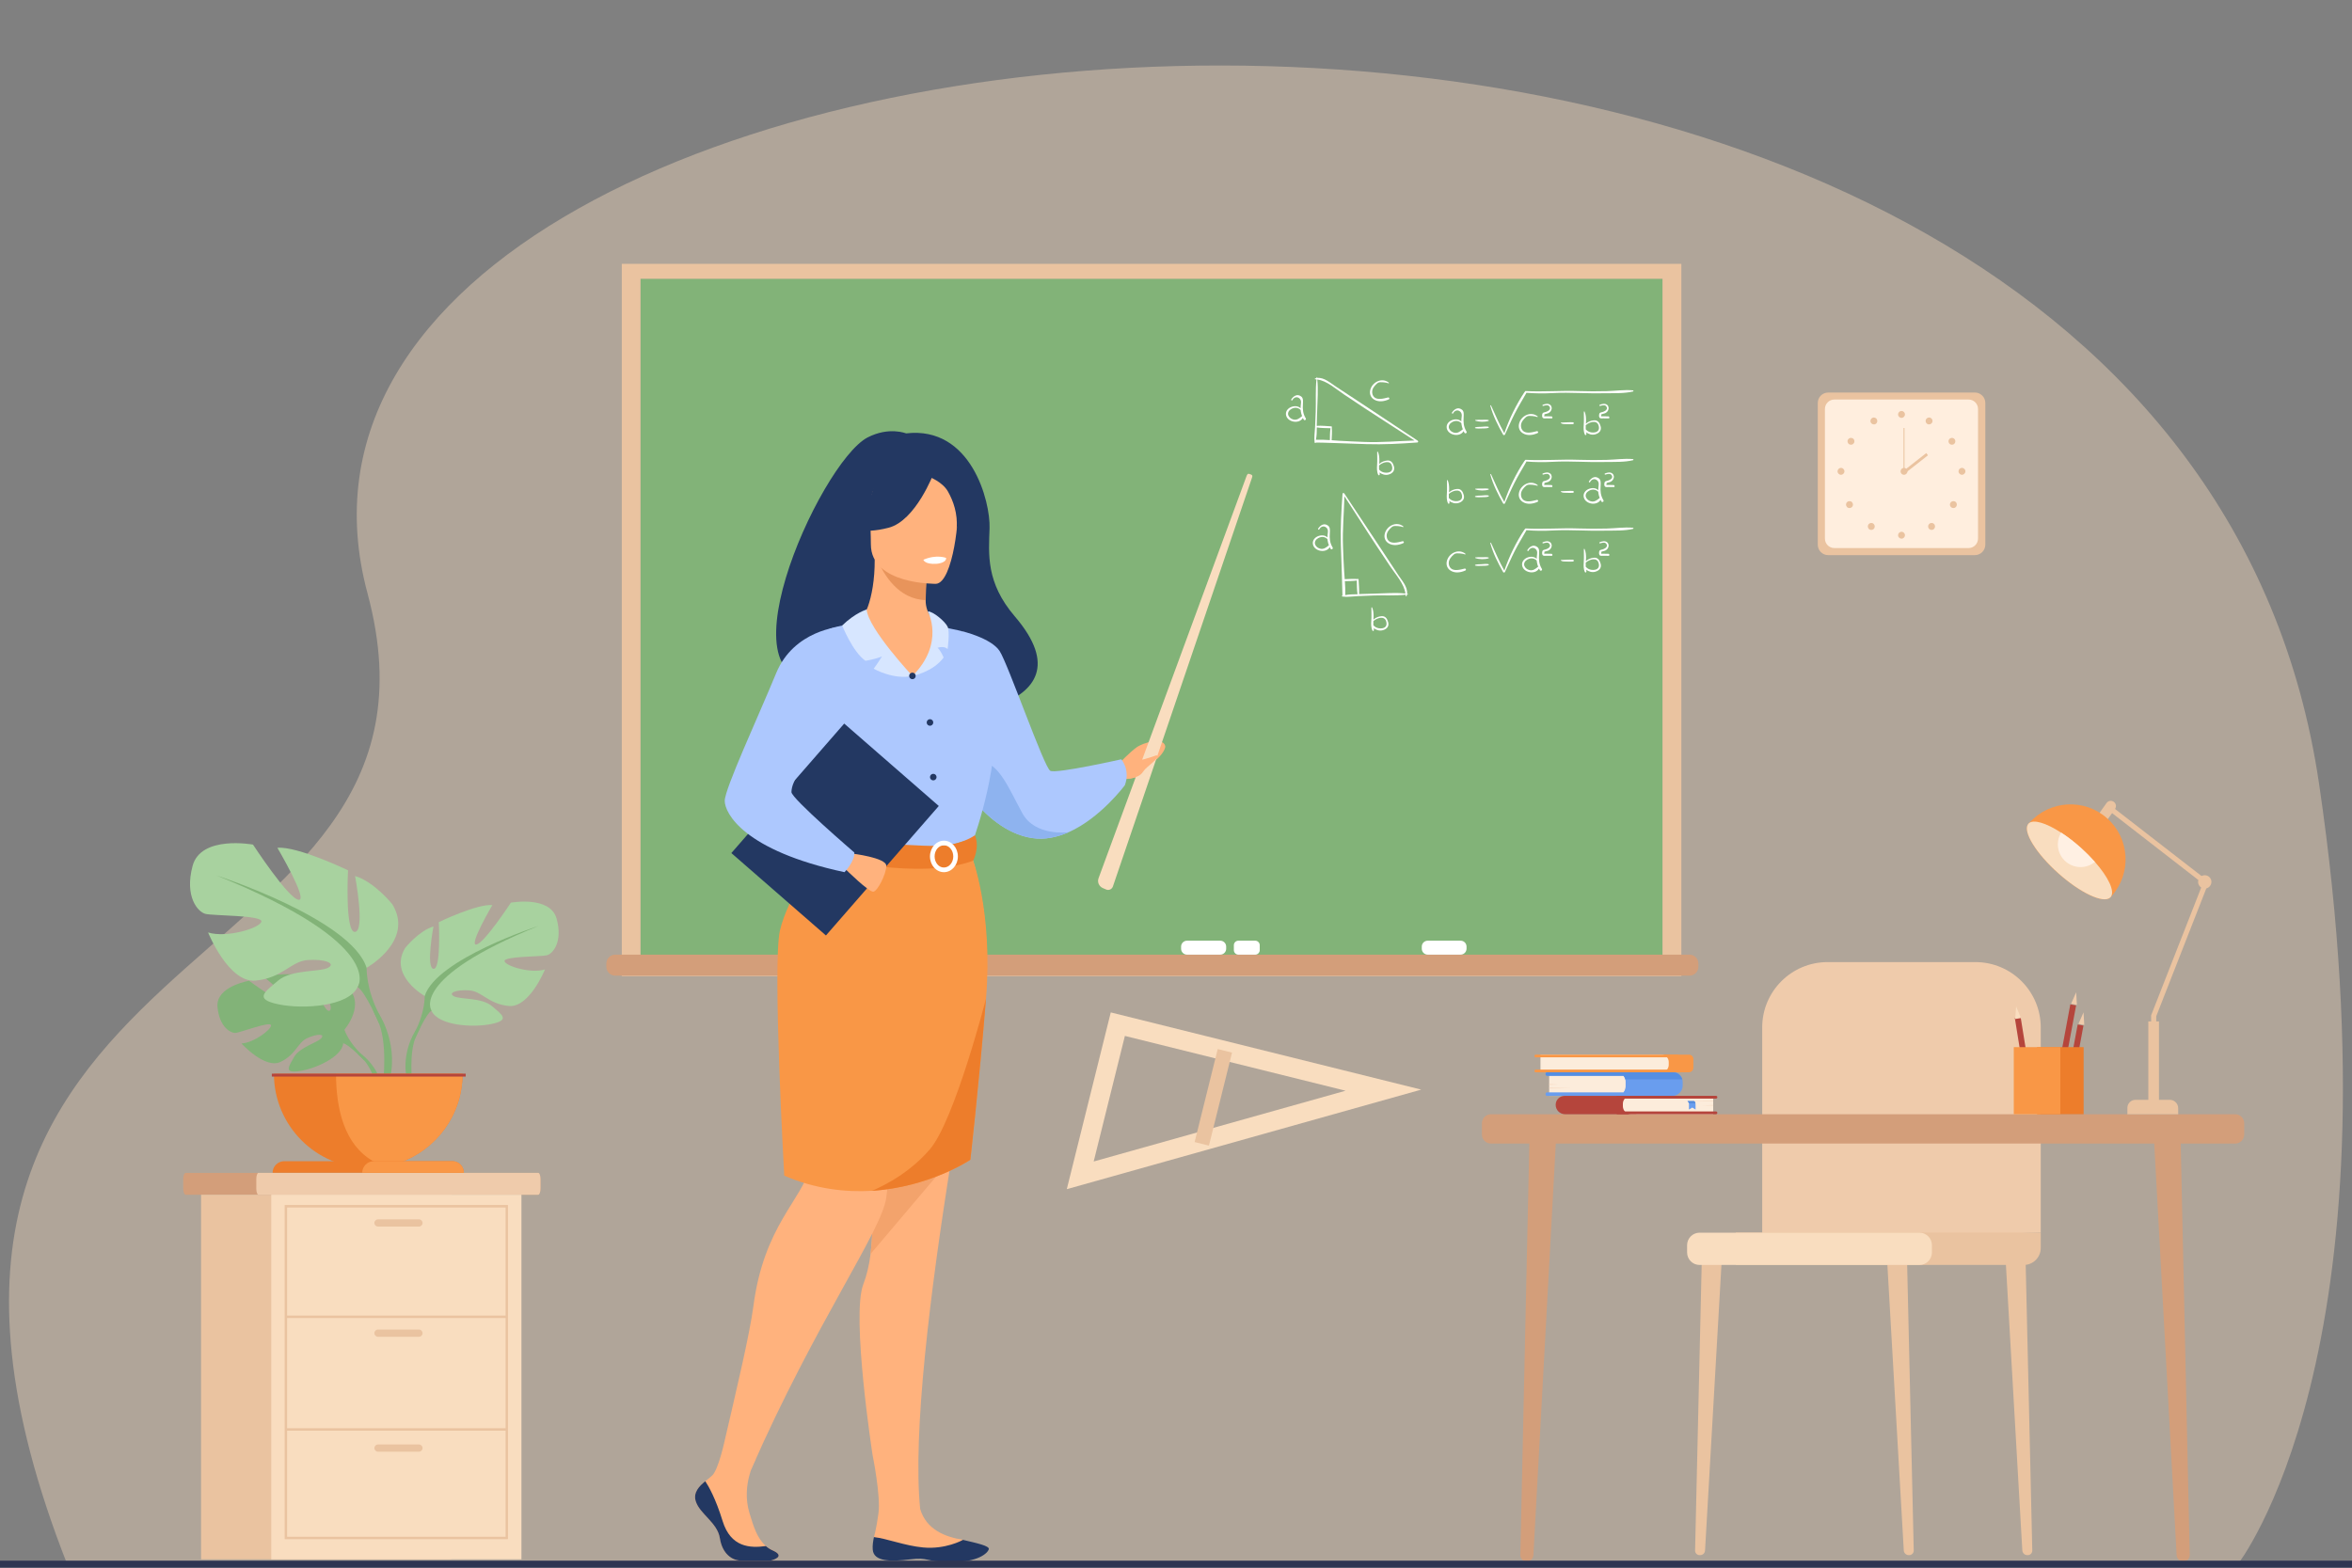 <?xml version="1.0" encoding="utf-8"?>
<!-- Generator: Adobe Illustrator 25.0.0, SVG Export Plug-In . SVG Version: 6.00 Build 0)  -->
<svg version="1.1" id="_x2018_ëîé_x5F_1" xmlns="http://www.w3.org/2000/svg" xmlns:xlink="http://www.w3.org/1999/xlink"
	 x="0px" y="0px" viewBox="0 0 3000 2000" style="enable-background:new 0 0 3000 2000;" xml:space="preserve">
<rect x="0" y="0" width="3000" height="2000" fill="#808080" stroke="none"/>
<style type="text/css">
	.st0{opacity:0.4;fill:#F9DDBF;}
	.st1{fill:#82B378;}
	.st2{fill:#EAC3A0;}
	.st3{fill:#D39E7A;}
	.st4{fill:#FFFFFF;}
	.st5{fill:#FFEEDE;}
	.st6{fill:#EFCBAB;}
	.st7{fill:#F9DDBF;}
	.st8{fill:#FCECDB;}
	.st9{fill:#699DEE;}
	.st10{fill:#548EE2;}
	.st11{fill:#F4D2B8;}
	.st12{fill:#B5453C;}
	.st13{fill:#568CDB;}
	.st14{fill:#F99746;}
	.st15{fill:#FFF0E3;}
	.st16{fill:#FFB27D;}
	.st17{fill:#F3A36C;}
	.st18{fill:#233862;}
	.st19{fill:#ADC8FE;}
	.st20{fill:#8EB3EF;}
	.st21{fill:#ED7D2B;}
	.st22{fill:#E8945B;}
	.st23{fill:#D7E6FF;}
	.st24{fill:#2E3552;}
	.st25{fill:#A8D29F;}
</style>
<g>
	<path class="st0" d="M2854.2,1995.9c0,0,211.1-268,103.8-996C2766.5-299.7,248.2-63,468.7,756.7
		C607.3,1272.1-238,1173.5,86.1,1996.6L2854.2,1995.9z"/>
	<rect x="816.9" y="355.6" class="st1" width="1303.7" height="870.8"/>
	<g>
		<path class="st2" d="M2144.5,1245.4H793.1V336.6h1351.5V1245.4z M816.9,1226.4h1303.7V355.6H816.9V1226.4z"/>
	</g>
	<path class="st3" d="M2155,1244.7H784.7c-6.2,0-11.3-5.1-11.3-11.3v-4.2c0-6.2,5.1-11.3,11.3-11.3H2155c6.2,0,11.3,5.1,11.3,11.3
		v4.2C2166.3,1239.6,2161.2,1244.7,2155,1244.7z"/>
	<path class="st4" d="M1863,1217.9H1821c-4.1,0-7.5-3.4-7.5-7.5v-2.8c0-4.1,3.4-7.5,7.5-7.5h42.1c4.1,0,7.5,3.4,7.5,7.5v2.8
		C1870.5,1214.5,1867.2,1217.9,1863,1217.9z"/>
	<path class="st4" d="M1601.1,1217.9h-21.6c-3.1,0-5.7-2.6-5.7-5.7v-6.4c0-3.1,2.6-5.7,5.7-5.7h21.6c3.1,0,5.7,2.6,5.7,5.7v6.4
		C1606.8,1215.3,1604.2,1217.9,1601.1,1217.9z"/>
	<path class="st4" d="M1556.5,1217.9h-42.5c-4.1,0-7.5-3.4-7.5-7.5v-2.8c0-4.1,3.4-7.5,7.5-7.5h42.5c4.1,0,7.5,3.4,7.5,7.5v2.8
		C1564,1214.5,1560.6,1217.9,1556.5,1217.9z"/>
	<g>
		<path class="st2" d="M2519.1,708.2h-187.3c-7.3,0-13.2-6-13.2-13.2V514c0-7.3,6-13.2,13.2-13.2h187.3c7.3,0,13.2,6,13.2,13.2
			v180.9C2532.3,702.2,2526.3,708.2,2519.1,708.2z"/>
		<path class="st5" d="M2510.9,699.2h-171.1c-6.7,0-12.1-5.4-12.1-12.1V521.8c0-6.7,5.4-12.1,12.1-12.1h171.1
			c6.7,0,12.1,5.4,12.1,12.1v165.2C2523,693.7,2517.6,699.2,2510.9,699.2z"/>
		<g>
			<g>
				<path class="st2" d="M2421,528.7c0-2.4,2-4.4,4.4-4.4s4.4,2,4.4,4.4s-2,4.4-4.4,4.4S2421,531.1,2421,528.7z"/>
				<path class="st2" d="M2456.7,534.9c1.2-2.1,3.9-2.9,6-1.7c2.1,1.2,2.9,3.9,1.7,6c-1.2,2.1-3.9,2.9-6,1.7
					C2456.3,539.8,2455.5,537.1,2456.7,534.9z"/>
				<path class="st2" d="M2487.3,559.3c2.1-1.3,4.8-0.7,6.1,1.3c1.3,2.1,0.7,4.8-1.3,6.1c-2.1,1.3-4.8,0.7-6.1-1.3
					C2484.7,563.3,2485.3,560.6,2487.3,559.3z"/>
				<path class="st2" d="M2502.5,596.9c2.4,0,4.4,2,4.4,4.4c0,2.4-2,4.4-4.4,4.4c-2.4,0-4.4-2-4.4-4.4
					C2498.1,598.9,2500,596.9,2502.5,596.9z"/>
				<path class="st2" d="M2494.7,640.6c1.7,1.7,1.7,4.5,0,6.3c-1.7,1.7-4.5,1.7-6.3,0c-1.7-1.7-1.7-4.5,0-6.3
					C2490.2,638.9,2493,638.9,2494.7,640.6z"/>
				<path class="st2" d="M2466.9,668.5c1.7,1.7,1.7,4.5,0,6.3c-1.7,1.7-4.5,1.7-6.3,0c-1.7-1.7-1.7-4.5,0-6.3
					C2462.4,666.7,2465.2,666.7,2466.9,668.5z"/>
				<path class="st2" d="M2421,682.8c0-2.4,2-4.4,4.4-4.4s4.4,2,4.4,4.4c0,2.4-2,4.4-4.4,4.4S2421,685.3,2421,682.8z"/>
			</g>
			<g>
				<path class="st2" d="M2394,534.9c-1.2-2.1-3.9-2.9-6-1.7c-2.1,1.2-2.9,3.9-1.7,6c1.2,2.1,3.9,2.9,6,1.7
					C2394.4,539.8,2395.1,537.1,2394,534.9z"/>
				<path class="st2" d="M2363.3,559.3c-2.1-1.3-4.8-0.7-6.1,1.3c-1.3,2.1-0.7,4.8,1.3,6.1c2.1,1.3,4.8,0.7,6.1-1.3
					C2366,563.3,2365.4,560.6,2363.3,559.3z"/>
				<path class="st2" d="M2348.2,596.9c-2.4,0-4.4,2-4.4,4.4c0,2.4,2,4.4,4.4,4.4s4.4-2,4.4-4.4
					C2352.6,598.9,2350.6,596.9,2348.2,596.9z"/>
				<path class="st2" d="M2355.9,640.6c-1.7,1.7-1.7,4.5,0,6.3c1.7,1.7,4.5,1.7,6.3,0c1.7-1.7,1.7-4.5,0-6.3
					C2360.5,638.9,2357.7,638.9,2355.9,640.6z"/>
				<path class="st2" d="M2383.7,668.5c-1.7,1.7-1.7,4.5,0,6.3c1.7,1.7,4.5,1.7,6.3,0c1.7-1.7,1.7-4.5,0-6.3
					C2388.3,666.7,2385.5,666.7,2383.7,668.5z"/>
			</g>
		</g>
		<g>
			<path class="st2" d="M2424.2,601.3c0-2.4,2-4.4,4.4-4.4c2.4,0,4.4,2,4.4,4.4c0,2.4-2,4.4-4.4,4.4
				C2426.2,605.8,2424.2,603.8,2424.2,601.3z"/>
			<g>
				<rect x="2428" y="546" class="st2" width="1.2" height="55.3"/>
			</g>
			<g>
				
					<rect x="2424.1" y="587.9" transform="matrix(0.787 -0.617 0.617 0.787 157.083 1634.031)" class="st2" width="37.3" height="3.6"/>
			</g>
		</g>
	</g>
	<path class="st3" d="M689.4,1504.1v12.3c0,4.3-1.4,7.8-3.1,7.8H236.8c-1.7,0-3.1-3.5-3.1-7.8v-12.3c0-4.3,1.4-7.8,3.1-7.8h449.5
		C688,1496.2,689.4,1499.8,689.4,1504.1z"/>
	<path class="st6" d="M689.4,1504.1v12.3c0,4.3-1.3,7.8-2.8,7.8H329.7c-1.6,0-2.8-3.5-2.8-7.8v-12.3c0-4.3,1.3-7.8,2.8-7.8h356.8
		C688.1,1496.2,689.4,1499.8,689.4,1504.1z"/>
	<rect x="256.5" y="1524.2" class="st2" width="319.1" height="465.1"/>
	<rect x="346" y="1524.2" class="st7" width="319.1" height="465.1"/>
	<g>
		<g>
			<path class="st2" d="M647.9,1963.6H363.1v-426.3h284.8V1963.6z M366.2,1960.6h278.7v-420.1H366.2V1960.6z"/>
		</g>
		<g>
			<rect x="364.7" y="1678.4" class="st2" width="281.7" height="3.1"/>
		</g>
		<g>
			<rect x="364.7" y="1822.1" class="st2" width="281.7" height="3.1"/>
		</g>
		<path class="st2" d="M534.4,1564.8h-52.3c-2.5,0-4.6-2.1-4.6-4.6l0,0c0-2.5,2.1-4.6,4.6-4.6h52.3c2.5,0,4.6,2.1,4.6,4.6l0,0
			C539,1562.8,536.9,1564.8,534.4,1564.8z"/>
		<path class="st2" d="M534.4,1705.4h-52.3c-2.5,0-4.6-2.1-4.6-4.6l0,0c0-2.5,2.1-4.6,4.6-4.6h52.3c2.5,0,4.6,2.1,4.6,4.6l0,0
			C539,1703.4,536.9,1705.4,534.4,1705.4z"/>
		<path class="st2" d="M534.4,1852h-52.3c-2.5,0-4.6-2.1-4.6-4.6l0,0c0-2.5,2.1-4.6,4.6-4.6h52.3c2.5,0,4.6,2.1,4.6,4.6l0,0
			C539,1849.9,536.9,1852,534.4,1852z"/>
	</g>
	<g>
		<path class="st2" d="M2434.6,1984h0.6c3.3,0,5.9-2.7,5.8-5.9l-8.8-381.9l-26-3l22.1,384.9C2428.5,1981.4,2431.3,1984,2434.6,1984z
			"/>
	</g>
	<g>
		<path class="st2" d="M2585.8,1984h0.6c3.3,0,5.9-2.7,5.8-5.9l-8.8-381.9l-26-3l22.1,384.9C2579.8,1981.4,2582.5,1984,2585.8,1984z
			"/>
	</g>
	<g>
		<path class="st2" d="M2168.5,1984h-0.6c-3.3,0-5.9-2.7-5.8-5.9l8.8-381.9l26-3l-22.1,384.9C2174.6,1981.4,2171.9,1984,2168.5,1984
			z"/>
	</g>
	<path class="st6" d="M2603,1572.5v-261.7c0-46-37.3-83.4-83.4-83.4h-188.5c-46,0-83.4,37.3-83.4,83.4v271.7L2603,1572.5z"/>
	<path class="st2" d="M2214,1613.8h367.3c12,0,21.7-9.7,21.7-21.7v-19.6h-389V1613.8z"/>
	<path class="st7" d="M2167.9,1613.8h280.3c8.9,0,16-7.2,16-16v-9.2c0-8.9-7.2-16-16-16h-280.3c-8.9,0-16,7.2-16,16v9.2
		C2151.9,1606.7,2159.1,1613.8,2167.9,1613.8z"/>
	<g>
		<g>
			<path class="st3" d="M2784.6,1992h0.7c4.3,0,7.8-3.8,7.7-8.3l-11.7-534.6l-34.3-4.2l29.3,538.9
				C2776.6,1988.4,2780.2,1992,2784.6,1992z"/>
		</g>
		<g>
			<path class="st3" d="M1947.6,1992h-0.7c-4.3,0-7.8-3.8-7.7-8.3l11.7-534.6l34.3-4.2l-29.3,538.9
				C1955.6,1988.4,1952,1992,1947.6,1992z"/>
		</g>
		<path class="st3" d="M2851,1458.9h-949.3c-6.4,0-11.5-5.2-11.5-11.5V1433c0-6.4,5.2-11.5,11.5-11.5H2851c6.4,0,11.5,5.2,11.5,11.5
			v14.3C2862.5,1453.7,2857.4,1458.9,2851,1458.9z"/>
	</g>
	<g>
		<g>
			<g>
				<path class="st8" d="M2062.9,1398.1h-86.9V1368h87.2c5.8,0,10.4,4.7,10.4,10.4v9C2073.5,1393.4,2068.7,1398.1,2062.9,1398.1z"/>
				<path class="st9" d="M2146.3,1380.4v4.5c0,2.4-0.7,4.7-1.8,6.6c-2.3,3.9-6.5,6.6-11.4,6.6h-159.8c-1.1,0-1.9-0.9-1.9-1.9v-0.7
					c0-1.1,0.9-1.9,1.9-1.9h97.4c0.5-0.6,1-1.3,1.4-2.1c0.9-1.7,1.4-3.7,1.4-5.8v-5.8c0-1.1-0.1-2.1-0.4-3.1
					c-0.4-1.7-1.2-3.2-2.3-4.5h-97.5c-1.1,0-1.9-0.9-1.9-1.9v-0.7c0-1.1,0.9-1.9,1.9-1.9h160.6c5.7,0,10.4,3.8,11.9,9
					C2146.1,1378.1,2146.3,1379.2,2146.3,1380.4z"/>
				<path class="st10" d="M2145.8,1377h-72.7c-0.4-1.7-1.2-3.2-2.3-4.5h-97.5c-1.1,0-1.9-0.9-1.9-1.9v-0.7c0-1.1,0.9-1.9,1.9-1.9
					h160.6C2139.6,1368,2144.3,1371.8,2145.8,1377z"/>
			</g>
			<polygon class="st11" points="1975.9,1383.1 1987.8,1383.6 1975.9,1383.9 			"/>
			<polygon class="st11" points="1975.9,1387.8 2004.1,1388.3 1975.9,1388.6 			"/>
		</g>
		<g>
			<g>
				<g>
					<path class="st12" d="M1996.3,1421.5h90.8v-23.4h-91.5c-6.3,0-11.3,5.1-11.3,11.3l0,0
						C1984.2,1416.1,1989.6,1421.5,1996.3,1421.5z"/>
					<path class="st8" d="M2080.3,1421.5h104.9v-23.4H2080c-5.5,0-10,4.5-10,10v3.2C2070,1416.9,2074.6,1421.5,2080.3,1421.5z"/>
					<path class="st12" d="M2063.1,1421.5h125.6c1,0,1.8-0.8,1.8-1.8l0,0c0-1-0.8-1.8-1.8-1.8h-125.6c-1,0-1.8,0.8-1.8,1.8l0,0
						C2061.4,1420.7,2062.2,1421.5,2063.1,1421.5z"/>
					<path class="st12" d="M2063.1,1401.6h125.6c1,0,1.8-0.8,1.8-1.8l0,0c0-1-0.8-1.8-1.8-1.8h-125.6c-1,0-1.8,0.8-1.8,1.8l0,0
						C2061.4,1400.8,2062.2,1401.6,2063.1,1401.6z"/>
				</g>
				<polygon class="st11" points="2185.1,1409.8 2171.2,1410.2 2185.1,1410.4 				"/>
				<polygon class="st11" points="2185.1,1404.4 2151.9,1404.8 2185.1,1405 				"/>
			</g>
			<g>
				<path class="st9" d="M2152.3,1404.7c0,0,1.4,1,1.9,2.7c0.1,0.3,0.1,0.6,0.1,0.9c0.1,2.2,0,7.2,0,7.2l4.2-2.5l4.2,2.5v-6.7
					c0-1.3-0.4-2.5-1-3.3c-0.3-0.4-0.7-0.7-1.2-0.7H2152.3z"/>
				<path class="st13" d="M2152.3,1404.7c0,0,1.4,1,1.9,2.7l8.4,0.1c0,0-0.3-2.4-2.1-2.8H2152.3z"/>
			</g>
		</g>
	</g>
	<g>
		<g>
			<g>
				<g>
					<path class="st14" d="M2154,1368h-49.7v-22.5h50c3.1,0,5.6,2.5,5.6,5.6v10.9C2160,1365.3,2157.3,1368,2154,1368z"/>
					<path class="st8" d="M2119,1368h-154.1v-22.5h154.3c5.1,0,9.3,4.2,9.3,9.3v3.7C2128.5,1363.8,2124.2,1368,2119,1368z"/>
					<path class="st14" d="M2139.4,1368h-180.7c-0.8,0-1.4-0.6-1.4-1.4v-0.6c0-0.8,0.6-1.4,1.4-1.4h180.7c0.8,0,1.4,0.6,1.4,1.4v0.5
						C2140.8,1367.4,2140.1,1368,2139.4,1368z"/>
					<path class="st14" d="M2139.4,1348.9h-180.7c-0.8,0-1.4-0.6-1.4-1.4v-0.6c0-0.8,0.6-1.4,1.4-1.4h180.7c0.8,0,1.4,0.6,1.4,1.4
						v0.6C2140.8,1348.2,2140.1,1348.9,2139.4,1348.9z"/>
				</g>
			</g>
		</g>
	</g>
	<g>
		<g>
			<g>
				<polygon class="st2" points="2750.3,1406.2 2743.8,1406.2 2743.8,1295.3 2809.7,1127.1 2692,1035.8 2696,1030.7 2817.5,1124.9 
					2750.3,1296.5 				"/>
			</g>
			<path class="st2" d="M2678.7,1047.5L2678.7,1047.5c-3-2.1-3.7-6.2-1.6-9.2l9.8-13.8c2.1-3,6.2-3.7,9.2-1.6l0,0
				c3,2.1,3.7,6.2,1.6,9.2l-9.8,13.8C2685.8,1048.9,2681.7,1049.6,2678.7,1047.5z"/>
			<circle class="st2" cx="2812.2" cy="1125.1" r="8.5"/>
		</g>
		<g>
			<path class="st14" d="M2693.3,1143.2c-0.3,0.3-0.6,0.7-0.9,1l-0.1,0.1c-0.3,0.3-0.6,0.7-0.9,1c-8.8,7.6-38-6.1-66.2-31.3
				c-28.2-25.2-45.1-52.7-38.5-62.3c0.3-0.3,0.6-0.7,0.9-1l0.1-0.1c0.3-0.4,0.6-0.7,0.9-1c25.9-28.9,70.3-31.4,99.2-5.5
				C2716.7,1069.8,2719.2,1114.2,2693.3,1143.2z"/>
			<path class="st7" d="M2692.4,1144.2L2692.4,1144.2c-0.2,0.2-0.3,0.3-0.4,0.4c-0.2,0.2-0.4,0.4-0.6,0.6c-8.8,7.6-38-6-66.2-31.3
				c-28.2-25.2-45.1-52.7-38.5-62.3c0.2-0.2,0.4-0.5,0.5-0.7c0.1-0.1,0.2-0.2,0.3-0.3l0.1-0.1c6-5.7,22.3-0.6,41.3,11.7
				c8.1,5.2,16.7,11.8,25.2,19.4c6.7,6,12.7,12.1,18,18C2689.2,1119,2697.8,1137,2692.4,1144.2z"/>
			<path class="st15" d="M2672.1,1099.6c-5,4.1-11.4,6.6-18.3,6.6c-16,0-29-13-29-29c0-5.5,1.5-10.6,4.2-15
				c8.1,5.2,16.7,11.8,25.2,19.4C2660.8,1087.6,2666.8,1093.7,2672.1,1099.6z"/>
		</g>
		<g>
			<path class="st2" d="M2778.3,1421.5h-64.8v-8.1c0-5.7,4.6-10.3,10.3-10.3h43.8c5.9,0,10.7,4.8,10.7,10.7V1421.5z"/>
			<rect x="2740.2" y="1303.1" class="st2" width="13.6" height="103.1"/>
		</g>
	</g>
	<g>
		<path class="st7" d="M1360.7,1517.1l56.1-225.5l396,98.5L1360.7,1517.1z M1434.8,1321.6l-39.8,160.2l321.3-90.3L1434.8,1321.6z"/>
	</g>
	
		<rect x="1537" y="1338.5" transform="matrix(0.971 0.241 -0.241 0.971 383.363 -331.754)" class="st2" width="18.8" height="122.2"/>
	<g>
		<path class="st16" d="M1213.6,1477.9c-27.2,169.1-49.6,351.3-39.9,447.2c8,26.9,32.7,35.8,54.5,39.3l-15,16.4l-42.2,2.4
			l-56.3-22.2c0,0,3.3-11.1,5.8-30.5c3-22.6-7.5-74.1-7.5-74.1s-27.5-178.1-11.8-218c4.4-11.4,7.4-24.4,9.2-38.5v0
			c4.6-36,2-79.2-1-121.2c-3.3-45.7-7.1-89.9-2.8-121.8c19.7-145.7,19.9-271.7,19.9-271.7h110.6c0,0,31.3,89,16.7,165.3
			C1241.4,1315.3,1226.9,1395,1213.6,1477.9z"/>
		<path class="st17" d="M1110.4,1599.8c4.6-36,2-79.2-1-121.2l81.6-33l22.6,32.3C1210.1,1482.2,1149.4,1553.8,1110.4,1599.8z"/>
		<path class="st16" d="M1428,973.4c0,0,12.5-13.2,21.5-19.8s34.1-13.1,36.7-2.1c1.1,4.9-7.7,15.7-14.1,19.6
			c-6.4,3.9-7.4,8.8-14.1,15.6c-6.8,6.9-23.3,7.2-23.3,7.2L1428,973.4z"/>
		<path class="st18" d="M1060.1,864c-5.3-10.2,114.9-46.7,116.8,53.5c0,0,225.1-5.5,117.6-131c-37.2-43.4-33.4-79.4-32.3-112.8
			c1.1-33.4-23.2-130.6-106.5-120.8c0,0-21.8-8.9-49.1,5.2C1044.8,590.3,906.1,901,1060.1,864z"/>
		<path class="st19" d="M1216.3,983.3c0,0,8,15.8,22.4,33.9c17.4,21.8,44.3,47,78,52c16.1,2.4,31.8-1.1,46.3-7.5c0,0,0.1,0,0.1,0
			c40.9-18.2,71.7-60,71.7-60c7.2-19.7-4.6-33-4.6-33s-82.7,18.6-90.5,14.7c-7.9-3.9-53.8-136.3-64.7-152.9
			c-10.9-16.6-48.2-25.3-48.2-25.3L1216.3,983.3z"/>
		<path class="st20" d="M1238.7,1017.2c17.4,21.8,44.3,47,78,52c16.1,2.4,31.8-1.1,46.3-7.5c-1.6,0.2-42.5,5.3-58.8-23.9
			c-16.6-29.7-34.6-77-59.3-61.2C1234.2,983.3,1234.7,1000.2,1238.7,1017.2z"/>
		<path class="st16" d="M983.1,1990.9c0,0-27,0-38.1,0c-11.1,0-23.7-8.5-26.8-28.5c-3.1-20-25.8-30.9-30.8-47.3
			c-3.4-11.2,4.6-19.3,12.2-25.4c3.5-2.8,6.8-5.3,9-7.5c7.7-7.8,15.1-41.6,15.1-41.6l40.2,21.1c0,0-18.9,32.2-8,68.4
			c5.1,16.9,9.7,32.5,21,42.2c2.7,2.3,5.7,4.3,9.2,5.8C1003.6,1986.2,983.1,1990.9,983.1,1990.9z"/>
		<path class="st19" d="M1012.3,917.6c0,0-2.1,29.8,0,65.5c1.4,23.7,25.4,55.4,28.8,63.3c8.5,19.7,18.1,22.9,18.1,22.9l74.4,18.2
			l26.2,6.4l82.5-24.6c0,0,37.6-104.9,22.5-164c-15.1-59.1-38.1-100.1-38.1-100.1s-94.9-24.7-168.4-3.2L1012.3,917.6z"/>
		<path class="st16" d="M1063.9,1081.3c0,0-62.3,83.6-68.1,140.2c-5.8,56.5,49.3,213,36.9,268.1c-9.2,40.9-58.2,73.4-71.7,176.5
			c-4.7,35.8-21.7,107.5-37.3,174.5l34.5,33.9c82.3-187.5,167.3-305.5,172.3-347c3.6-29.3,20.2-183.7,87.7-297.6
			c16.2-27.4-9.9-136.1-9.9-136.1L1063.9,1081.3z"/>
		<path class="st14" d="M1257.7,1273.9c-9.2,111.7-20,205.7-20,205.7s-52.1,35.1-125.8,39.6l0,0h0c-33.7,2-71.8-2.3-111.6-19.3
			c0,0-15.2-269.7-5.5-312.7c9.7-43,52.4-102.1,52.4-102.1l192.3,7.4C1239.5,1092.6,1266.8,1162.2,1257.7,1273.9z"/>
		<path class="st21" d="M1243.6,1065.5c0,0-16.4,13-49,13.6c-38.9,0.8-135.4-9.9-135.4-9.9s-4.3,12-4.1,24.6
			c0,0,117.8,29.7,186.1,4.3C1241.2,1098.2,1250,1081.6,1243.6,1065.5z"/>
		<g>
			<path class="st4" d="M1186.2,1092.6c0-11.1,8-20.1,17.8-20.1c9.8,0,17.8,9,17.8,20.1c0,11.1-8,20.1-17.8,20.1
				C1194.1,1112.7,1186.2,1103.7,1186.2,1092.6z M1192.1,1092.6c0,7.8,5.3,14.2,11.9,14.2c6.5,0,11.9-6.4,11.9-14.2
				c0-7.8-5.3-14.2-11.9-14.2C1197.4,1078.4,1192.1,1084.7,1192.1,1092.6z"/>
		</g>
		
			<rect x="984.7" y="948.9" transform="matrix(-0.754 -0.657 0.657 -0.754 1172.531 2555.854)" class="st18" width="160" height="219.1"/>
		<path class="st16" d="M1086.4,1088.9c0,0,44.2,5.2,44.1,15.7c-0.1,10.5-11,32.1-16.5,33c-5.5,1-36-29.2-36-29.2L1086.4,1088.9z"/>
		<path class="st19" d="M1071.7,799.6c0,0-59,4.1-81.7,59.2c-22.6,55-65.6,147.4-65.6,162.9c0,15.5,24,63.4,152.8,91
			c0,0,13.3-14,12.5-25.1c0,0-80.4-69.1-80.2-77.1c0.4-15.3,13.2-35.4,83.8-106C1112.5,885.2,1071.7,799.6,1071.7,799.6z"/>
		<g>
			<path class="st7" d="M1419.5,1131l176.9-520c0.8-2.4,1.9-4.6-0.5-5.5l-2.1-0.8c-2.4-0.9-3.1,0.7-4,3.1l-188.6,512.6
				c-1.8,4.9,0.5,10.3,5.3,12.5l4.4,1.9C1414.3,1136.3,1418.2,1134.5,1419.5,1131z"/>
		</g>
		<path class="st16" d="M1443.5,970.9c0,0,8-0.3,16.5-2.5c6.7-1.8,15.3-4.9,15.3-4.9c5.1,3.7-12.5,13.7-17,20.6
			c-3.7,5.6-7.8,7.2-17.9,9.4L1443.5,970.9z"/>
		<path class="st18" d="M1160.7,1989.4c24.6-3.1,18.1,3.2,52.6,3.4c34.5,0.2,46.3-11.3,47.9-16.2c1.5-4.4-15.2-7.9-33-12.1l-0.6,0.4
			c0,0-21.7,12-50.1,9.3c-23.2-2.1-46.8-11.6-62.8-13.2c-1,5.2-2,10.6-1.5,16C1114.4,1992.4,1136.1,1992.4,1160.7,1989.4z"/>
		<path class="st18" d="M983.1,1990.9c0,0-27,0-38.1,0c-11.1,0-23.7-8.5-26.8-28.5c-3.1-20-25.8-30.9-30.8-47.3
			c-3.4-11.2,4.6-19.3,12.2-25.4c4.2,6.3,13.2,21.9,22.1,50.8c10.4,33.7,35.2,34.7,55.1,31.9c2.7,2.3,5.7,4.3,9.2,5.8
			C1003.6,1986.2,983.1,1990.9,983.1,1990.9z"/>
		<path class="st16" d="M1080.9,796.8c12-2.7,21.9-11.1,26-22.6c5-13.9,8.9-34.4,8.8-60.2l3.7,0.7l62.8,12.4c0,0-1.4,19.8-1.5,38.4
			c0,0.2,0,0.3,0,0.5c-0.1,16.2,10.5,30.5,26.1,34.9c7.9,2.3-37.8,62.6-43.1,61.4C1152.9,859.9,1077.1,797.6,1080.9,796.8z"/>
		<path class="st22" d="M1182.3,727.2c0,0-1.4,19.8-1.5,38.4c-35.2-1-53.7-33.1-61.3-50.8L1182.3,727.2z"/>
		<path class="st16" d="M1194,744.8c0,0-83.2,1.4-83.2-50.4c-0.1-51.8-10.8-86.5,42.3-89.6c53.1-3.1,63.4,16.7,67.7,34
			C1225,656,1215.7,743.1,1194,744.8z"/>
		<path class="st18" d="M1191,603.5c0,0-22.8,60.8-57.7,69.8c-34.9,9-50.1-0.4-50.1-0.4s26.8-21.3,32.4-58.5
			C1115.5,614.4,1173.8,574.6,1191,603.5z"/>
		<path class="st18" d="M1185.3,608.4c0,0,16.9,6.3,23.8,18.6c6.8,12,12.6,28,11.2,47.6c0,0,17.2-41.3-2.1-64.7
			C1197.8,585.2,1185.3,608.4,1185.3,608.4z"/>
		<path class="st4" d="M1177.8,714.1c0,0,1.4,6.1,16.6,5.2c0,0,12.8-0.8,12.4-7.5C1206.8,711.7,1194.4,706.9,1177.8,714.1z"/>
		<path class="st23" d="M1163.8,862.3c0,0-56.3-60.1-58.4-84.7c0,0-14.3,4-31.2,20.4c0,0,13.5,33.9,29.7,45c0,0,11.7-1.7,21-5.5
			c0,0-5.9,9.7-10.5,15.6C1114.4,853.2,1139.9,867.7,1163.8,862.3z"/>
		<path class="st23" d="M1183.5,780c0,0,22.2,40.6-19.7,82.4c0,0,26.3-5,39.8-23.6c0,0-4.2-10-7.8-12.3c0,0,7.9-3.1,12.9,1.5
			c0,0,3-21.7,0-28.4C1205.7,793,1190.1,779.8,1183.5,780z"/>
		<path class="st18" d="M1159.6,862.3c0-2.3,1.9-4.2,4.2-4.2s4.2,1.9,4.2,4.2s-1.9,4.2-4.2,4.2S1159.6,864.7,1159.6,862.3z"/>
		<path class="st18" d="M1182,921.7c0-2.3,1.9-4.2,4.2-4.2c2.3,0,4.2,1.9,4.2,4.2c0,2.3-1.9,4.2-4.2,4.2
			C1183.9,925.9,1182,924.1,1182,921.7z"/>
		<path class="st18" d="M1186.2,991.4c0-2.3,1.9-4.2,4.2-4.2s4.2,1.9,4.2,4.2c0,2.3-1.9,4.2-4.2,4.2S1186.2,993.7,1186.2,991.4z"/>
		<path class="st21" d="M1257.7,1273.9c-9.2,111.7-20,205.7-20,205.7s-52.1,35.1-125.8,39.6c1.3-0.5,43.2-16.6,74.2-53
			C1217.7,1429.3,1257.7,1273.9,1257.7,1273.9z"/>
	</g>
	<path class="st24" d="M-72.2,2000h3144.3c1.8,0,3.2-1.4,3.2-3.2v-2.6c0-1.8-1.4-3.2-3.2-3.2H-72.2c-1.8,0-3.2,1.4-3.2,3.2v2.6
		C-75.4,1998.6-73.9,2000-72.2,2000z"/>
	<g>
		<g>
			
				<rect x="2577.4" y="1298.9" transform="matrix(0.987 -0.159 0.159 0.987 -180.471 426.645)" class="st12" width="7.5" height="88.9"/>
			<polygon class="st7" points="2571.6,1284 2570.4,1300 2577.8,1298.8 			"/>
		</g>
		<g>
			
				<rect x="2642.9" y="1306.2" transform="matrix(0.983 0.183 -0.183 0.983 291.168 -460.632)" class="st12" width="7.5" height="88.9"/>
			<polygon class="st6" points="2657.6,1291.5 2651.1,1306.2 2658.5,1307.6 			"/>
		</g>
		<g>
			
				<rect x="2633.5" y="1280.5" transform="matrix(0.983 0.183 -0.183 0.983 286.328 -459.346)" class="st12" width="7.5" height="88.9"/>
			<polygon class="st6" points="2648.2,1265.9 2641.7,1280.6 2649.1,1282 			"/>
		</g>
		<g>
			<rect x="2598.3" y="1335.9" class="st21" width="59.4" height="85.6"/>
			<rect x="2568.6" y="1335.9" class="st14" width="59.4" height="85.6"/>
		</g>
	</g>
	<g>
		<g>
			<path class="st1" d="M439.3,1313.7c0,0,29.3-34.2,1.8-55.9c0,0-20.1-12.2-36.4-11.2c0,0,23.2,38.9,15.7,42.8
				c-7.5,3.9-22.7-45.2-22.7-45.2s-45.7-4.4-60.4,2.6c0,0,39.1,32,30.8,33.9c-8.2,1.9-50.4-29.5-50.4-29.5s-42.5,7.2-40.3,33.2
				c2.3,25.9,16.9,34,23.4,33.3c6.4-0.7,44.1-15.1,44.9-9.8c0.8,5.3-21.9,22.5-37.7,23.3c0,0,30,33.1,49.9,23.5
				c19.9-9.5,21.6-24.7,34-30.3c12.4-5.7,23-5.7,17.9,0.1c-5.1,5.8-27.6,11.4-34.7,24c-7.1,12.6-13.5,21,7.1,17.9
				c20.6-3.1,54.1-18.2,55.6-35.5C439.3,1313.7,439.3,1313.7,439.3,1313.7z"/>
			<g>
				<path class="st1" d="M298.3,1285.1c0,0,115.5-4.5,141,28.6c0,0,5.6,16.9,23,32.3l2.7,7.4c0,0-20-21.1-27.2-22.4
					C437.9,1330.9,449.1,1290,298.3,1285.1z"/>
				<path class="st1" d="M462.3,1345.9c0,0,24.8,18.3,26.5,51.1l-4.5,0.4c0,0-7.9-33.9-22.2-47.1
					C447.8,1337.1,462.3,1345.9,462.3,1345.9z"/>
			</g>
		</g>
		<g>
			<path class="st25" d="M541.8,1270.7c0,0-46.6-26.1-24.9-61.5c0,0,17.4-21.7,36-27.3c0,0-9.9,52.8,0,54.1
				c9.9,1.2,6.8-59.6,6.8-59.6s49.1-23.6,68.3-21.7c0,0-30.4,51.6-20.5,50.3c9.9-1.2,44.1-53.4,44.1-53.4s50.3-9.3,58.4,20.5
				c8.1,29.8-5,44.7-12.4,46.6c-7.5,1.9-55.3,1.2-54.1,7.5c1.2,6.2,33.5,16.2,51.6,10.6c0,0-19.9,49.1-46,46.6
				c-26.1-2.5-34.2-18.6-50.3-19.9c-16.2-1.2-28,3.1-19.9,7.5c8.1,4.3,35.4,1.4,48.5,12.5c13,11.1,23.6,17.9-0.6,22.9
				c-24.2,5-67.7,1.9-76.4-16.8C541.8,1270.7,541.8,1270.7,541.8,1270.7z"/>
			<g>
				<path class="st1" d="M687.1,1181.2c0,0-130.5,42.2-145.4,89.5c0,0,0.6,21.1-12.4,45.4v9.3c0,0,13.7-31.7,21.1-36
					C550.5,1289.3,521.3,1248.3,687.1,1181.2z"/>
				<path class="st1" d="M529.3,1316c0,0-20.1,30.6-8.6,67.7l5.2-1.4c0,0-5-41,5.5-61.6C541.9,1300.2,529.3,1316,529.3,1316z"/>
			</g>
		</g>
		<g>
			<path class="st25" d="M467.6,1234.7c0,0,61.4-34.4,32.8-81.1c0,0-22.9-28.7-47.5-36c0,0,13.1,69.6,0,71.3
				c-13.1,1.6-9-78.6-9-78.6s-64.7-31.1-90.1-28.7c0,0,40.1,68,27,66.3c-13.1-1.6-58.1-70.4-58.1-70.4s-66.3-12.3-77,27
				c-10.6,39.3,6.6,59,16.4,61.4c9.8,2.5,72.9,1.6,71.3,9.8c-1.6,8.2-44.2,21.3-68,13.9c0,0,26.2,64.7,60.6,61.4
				c34.4-3.3,45-24.6,66.3-26.2c21.3-1.6,36.9,4.1,26.2,9.8c-10.6,5.7-46.7,1.9-63.9,16.5c-17.2,14.6-31.1,23.6,0.8,30.2
				c31.9,6.6,89.3,2.5,100.7-22.1C467.6,1234.7,467.6,1234.7,467.6,1234.7z"/>
			<g>
				<path class="st1" d="M276,1116.8c0,0,172,55.7,191.6,117.9c0,0-0.8,27.8,16.4,59.8v12.3c0,0-18-41.8-27.8-47.5
					C456.2,1259.3,494.6,1205.2,276,1116.8z"/>
				<path class="st1" d="M484,1294.5c0,0,26.5,40.3,11.4,89.3l-6.8-1.8c0,0,6.6-54-7.3-81.2C467.5,1273.6,484,1294.5,484,1294.5z"/>
			</g>
		</g>
		<path class="st21" d="M349.4,1369.8c0,66.4,53.9,120.3,120.3,120.3c13.9,0,27.2-2.3,39.6-6.7c47-16.4,80.7-61.1,80.7-113.6H349.4z
			"/>
		<path class="st14" d="M428.6,1369.8c0,45.1,10.8,91,47.5,111.6c6.1,3.4,26.5-0.3,33.2,2.1c47-16.4,80.7-61.1,80.7-113.6H428.6z"/>
		<path class="st21" d="M347.7,1496.2h244c0-4.1-1.7-7.8-4.3-10.5c-2.7-2.7-6.4-4.3-10.5-4.3H362.6
			C354.4,1481.4,347.7,1488,347.7,1496.2z"/>
		<path class="st14" d="M462,1496.2h129.7c0-4.1-1.7-7.8-4.3-10.5c-2.7-2.7-6.4-4.3-10.5-4.3h-100C468.7,1481.4,462,1488,462,1496.2
			z"/>
		
			<rect x="346.6" y="1369.8" transform="matrix(-1 -1.224647e-16 1.224647e-16 -1 940.605 2743.26)" class="st12" width="247.3" height="3.7"/>
	</g>
</g>
<g>
	<g>
		<path class="st4" d="M1870.5,550.5c-3.7-6.1-4.1-11.8-3.6-18.7c0.2-3.1,0.5-7.1-2.1-9.1c-5.2-4-10-0.6-12.8,3.7
			c-0.6,0.9,0.8,1.9,1.4,1c1.8-3.7,6.1-5.3,9.4-2c1.2,1.2,1.7,2.8,1.7,4.4c0,1.4-0.2,2.8-0.4,4.3c-0.1,1.2-0.2,2.4-0.2,3.6
			c-5.6-5.9-19-1.4-18.7,7.3c0.4,10.2,16.8,13.6,21.6,5c0.4,0.7,0.7,1.4,1.1,2.1C1869,553.8,1871.6,552.2,1870.5,550.5z
			 M1865.5,547.9c-3.3,2.8-6.6,5.3-11.1,4c-2.6-0.7-5.1-2.6-6.1-5.2c-1.3-3.4,0.9-6.6,3.9-8.2c4.2-2.3,8.5-1.9,11.8,1.3
			c0,0.6,0.1,1.2,0.2,1.8c0.3,2.2,0.9,4.2,1.7,6.2C1865.7,547.8,1865.6,547.8,1865.5,547.9z"/>
		<path class="st4" d="M1898.4,535.8c-2.7-0.5-5.5-0.2-8.3-0.2c-2.7,0-5.5-0.2-8.1,0.2c-0.6,0.1-0.5,0.7,0,0.9
			c4.5,1.7,12,1.8,16.6,0.3C1899.2,536.8,1899.1,536,1898.4,535.8z"/>
		<path class="st4" d="M1898.5,544.4c-2.9-0.6-6.1-0.1-9,0.1c-2.6,0.1-5.2,0-7.7,0.7c-0.6,0.2-0.6,1,0,1.1c2.7,0.6,5.5,0.4,8.3,0.3
			c2.8-0.1,5.8,0.1,8.5-0.8C1899.1,545.6,1899.2,544.6,1898.5,544.4z"/>
		<path class="st4" d="M2082.9,498c-11-1-22.5,0.7-33.5,1c-11.9,0.3-23.8,0.3-35.7-0.1c-22.6-0.8-45.1,1.2-67.7,0
			c-0.6,0-0.9,0.3-0.9,0.8c-0.2,0.1-0.4,0.2-0.5,0.4c-10.6,16-19.7,34.4-25.8,52.6c-6.5-11.5-11.5-23.5-17-35.5
			c-0.2-0.5-1-0.1-0.9,0.4c3.5,12.9,9.8,25.4,16.4,37c0.4,0.7,1.1,0.6,1.6,0.3c0.2,0,0.5-0.1,0.6-0.3c4.1-8.7,7.8-17.5,12.1-26
			c4.6-9.2,10-17.9,15.1-26.9c0.1-0.2,0.2-0.4,0.2-0.6c11.1,0.9,22.2,1,33.4,0.4c11.6-0.6,22.8-0.5,34.4-0.1
			c11.2,0.4,22.4,0.5,33.6,0.3c11.3-0.2,23.7,0.4,34.8-2.3C2083.6,499.2,2083.7,498.1,2082.9,498z"/>
		<path class="st4" d="M1960.2,550.1c-5.5,1.3-14.7,4.2-18.7-1.8c-1.9-2.8-2-6.7-0.5-9.7c1.2-2.4,4.7-6.6,7.3-7.6
			c2.4-0.9,10.1-0.1,12.4,1c0.5,0.3,1-0.5,0.6-0.8c-8.9-7.2-21.6-0.6-23.8,9.7c-1,4.7,0.7,9.1,4.7,11.7c5.7,3.7,13,2.6,18.8,0
			C1962.7,552,1961.9,549.7,1960.2,550.1z"/>
		<path class="st4" d="M1978.8,531.2c-2.4-0.1-4.8-0.1-7.1-0.1c-0.8,0-1.6,0-2.4,0c0.2-0.2,0.3-0.3,0.5-0.5c-0.1-0.3,0.3-1.9,0-1.9
			c0.9-0.6,4-1,4.9-1.5c1.6-0.8,2.9-1.8,3.7-3.4c1.4-2.4,1.1-5.5-1.1-7.3c-2.8-2.2-6.4-1.2-9.4-0.1c-0.9,0.3-0.4,1.8,0.4,1.5
			c1.7-0.5,5.6-1.7,7.2-0.2c2.2,1.9,1.9,3.9,0.7,5.2c-0.4,0.5-0.9,0.9-1.4,1.2c-1.2,0.8-2.3,1.2-3.6,1.6c-1.9,0.5-3.6,0.5-4,2.7
			c-0.3,1.7-0.5,4.3,1.3,5.1c1.1,0.5,2.8,0.2,3.9,0.2c2.2,0,4.4,0.1,6.6,0.1C1980.7,533.9,1980.5,531.2,1978.8,531.2z"/>
		<path class="st4" d="M2051.4,531.2c-2.4-0.1-4.8-0.1-7.1-0.1c-0.8,0-1.6,0-2.4,0c0.2-0.2,0.3-0.3,0.5-0.5c-0.1-0.3,0.3-1.9,0-1.9
			c0.9-0.6,4-1,4.9-1.5c1.6-0.8,2.9-1.8,3.7-3.4c1.4-2.4,1.1-5.5-1.1-7.3c-2.8-2.2-6.4-1.2-9.4-0.1c-0.9,0.3-0.4,1.8,0.4,1.5
			c1.7-0.5,5.6-1.7,7.2-0.2c2.2,1.9,1.9,3.9,0.7,5.2c-0.4,0.5-0.9,0.9-1.4,1.2c-1.2,0.8-2.3,1.2-3.6,1.6c-1.9,0.5-3.6,0.5-4,2.7
			c-0.3,1.7-0.5,4.3,1.3,5.1c1.1,0.5,2.8,0.2,3.9,0.2c2.2,0,4.4,0.1,6.6,0.1C2053.3,533.9,2053.2,531.2,2051.4,531.2z"/>
		<path class="st4" d="M2006.3,538.7c-5-0.2-10,0.3-15.1,0.4c-0.4,0-0.5,0.6-0.2,0.8c2,1.4,4.6,1.1,7,1.2c2.8,0.1,5.6,0.2,8.4,0
			C2007.8,540.9,2007.6,538.7,2006.3,538.7z"/>
		<path class="st4" d="M2041.6,543.8c-1.2-4.4-3.5-8-8.5-7.6c-3.7,0.3-7.6,1.8-10.3,4.4c0.1-1.4,0.2-2.9,0.2-4.3
			c0-3.8-0.3-7.6-1.8-11.1c-0.2-0.5-1-0.4-1,0.2c0,5.6,0.3,11-0.1,16.6c-0.3,4.2-0.4,8.8,1.5,12.6c0.5,0.9,1.8,0.4,1.8-0.5
			c0.1-0.9,0-1.8-0.1-2.7c3.1,2.7,7.5,3.8,11.5,2.7C2040,552.6,2043.1,549,2041.6,543.8z M2031.9,551.8c-6.4,0-9.1-4-9.3-4.1
			c-0.1-1.2,0-4,0-5.2c4.4-4,13.8-7.1,16.2-0.2C2040.8,547.6,2038.7,551.8,2031.9,551.8z"/>
		<path class="st4" d="M2045.2,638.2c-3.7-6.1-4.1-11.8-3.6-18.7c0.2-3.1,0.5-7.1-2.1-9.1c-5.2-4-10-0.6-12.8,3.7
			c-0.6,0.9,0.8,1.9,1.4,1c1.8-3.7,6.1-5.3,9.4-2c1.2,1.2,1.7,2.8,1.7,4.4c0,1.4-0.2,2.8-0.4,4.3c-0.1,1.2-0.2,2.4-0.2,3.6
			c-5.6-5.9-19-1.4-18.7,7.3c0.4,10.2,16.8,13.6,21.6,5c0.4,0.7,0.7,1.4,1.1,2.1C2043.6,641.4,2046.2,639.8,2045.2,638.2z
			 M2040.1,635.5c-3.3,2.8-6.6,5.3-11.1,4c-2.6-0.7-5.1-2.6-6.1-5.2c-1.3-3.4,0.9-6.6,3.9-8.2c4.2-2.3,8.5-1.9,11.8,1.3
			c0,0.6,0.1,1.2,0.2,1.8c0.3,2.2,0.9,4.2,1.7,6.2C2040.3,635.4,2040.2,635.5,2040.1,635.5z"/>
		<path class="st4" d="M1898.4,623.5c-2.7-0.5-5.5-0.2-8.3-0.2c-2.7,0-5.5-0.2-8.1,0.2c-0.6,0.1-0.5,0.7,0,0.9
			c4.5,1.7,12,1.8,16.6,0.3C1899.2,624.5,1899.1,623.6,1898.4,623.5z"/>
		<path class="st4" d="M1898.5,632.1c-2.9-0.6-6.1-0.1-9,0.1c-2.6,0.1-5.2,0-7.7,0.7c-0.6,0.2-0.6,1,0,1.1c2.7,0.6,5.5,0.4,8.3,0.3
			c2.8-0.1,5.8,0.1,8.5-0.8C1899.1,633.3,1899.2,632.2,1898.5,632.1z"/>
		<path class="st4" d="M2082.9,585.7c-11-1-22.5,0.7-33.5,1c-11.9,0.3-23.8,0.3-35.7-0.1c-22.6-0.8-45.1,1.2-67.7,0
			c-0.6,0-0.9,0.3-0.9,0.8c-0.2,0.1-0.4,0.2-0.5,0.4c-10.6,16-19.7,34.4-25.8,52.6c-6.5-11.5-11.5-23.5-17-35.5
			c-0.2-0.5-1-0.1-0.9,0.4c3.5,12.9,9.8,25.4,16.4,37c0.4,0.7,1.1,0.6,1.6,0.3c0.2,0,0.5-0.1,0.6-0.3c4.1-8.7,7.8-17.5,12.1-26
			c4.6-9.2,10-17.9,15.1-26.9c0.1-0.2,0.2-0.4,0.2-0.6c11.1,0.9,22.2,1,33.4,0.4c11.6-0.6,22.8-0.5,34.4-0.1
			c11.2,0.4,22.4,0.5,33.6,0.3c11.3-0.2,23.7,0.4,34.8-2.3C2083.6,586.9,2083.7,585.8,2082.9,585.7z"/>
		<path class="st4" d="M1960.2,637.8c-5.5,1.3-14.7,4.2-18.7-1.8c-1.9-2.8-2-6.7-0.5-9.7c1.2-2.4,4.7-6.6,7.3-7.6
			c2.4-0.9,10.1-0.1,12.4,1c0.5,0.3,1-0.5,0.6-0.8c-8.9-7.2-21.6-0.6-23.8,9.7c-1,4.7,0.7,9.1,4.7,11.7c5.7,3.7,13,2.6,18.8,0
			C1962.7,639.6,1961.9,637.4,1960.2,637.8z"/>
		<path class="st4" d="M1978.8,618.8c-2.4-0.1-4.8-0.1-7.1-0.1c-0.8,0-1.6,0-2.4,0c0.2-0.2,0.3-0.3,0.5-0.5c-0.1-0.3,0.3-1.9,0-1.9
			c0.9-0.6,4-1,4.9-1.5c1.6-0.8,2.9-1.8,3.7-3.4c1.4-2.4,1.1-5.5-1.1-7.3c-2.8-2.2-6.4-1.2-9.4-0.1c-0.9,0.3-0.4,1.8,0.4,1.5
			c1.7-0.5,5.6-1.7,7.2-0.2c2.2,1.9,1.9,3.9,0.7,5.2c-0.4,0.5-0.9,0.9-1.4,1.2c-1.2,0.8-2.3,1.2-3.6,1.6c-1.9,0.5-3.6,0.5-4,2.7
			c-0.3,1.7-0.5,4.3,1.3,5.1c1.1,0.5,2.8,0.2,3.9,0.2c2.2,0,4.4,0.1,6.6,0.1C1980.7,621.6,1980.5,618.9,1978.8,618.8z"/>
		<path class="st4" d="M2058.1,618.8c-2.4-0.1-4.8-0.1-7.1-0.1c-0.8,0-1.6,0-2.4,0c0.2-0.2,0.3-0.3,0.5-0.5c-0.1-0.3,0.3-1.9,0-1.9
			c0.9-0.6,4-1,4.9-1.5c1.6-0.8,2.9-1.8,3.7-3.4c1.4-2.4,1.1-5.5-1.1-7.3c-2.8-2.2-6.4-1.2-9.4-0.1c-0.9,0.3-0.4,1.8,0.4,1.5
			c1.7-0.5,5.6-1.7,7.2-0.2c2.2,1.9,1.9,3.9,0.7,5.2c-0.4,0.5-0.9,0.9-1.4,1.2c-1.2,0.8-2.3,1.2-3.6,1.6c-1.9,0.5-3.6,0.5-4,2.7
			c-0.3,1.7-0.5,4.3,1.3,5.1c1.1,0.5,2.8,0.2,3.9,0.2c2.2,0,4.4,0.1,6.6,0.1C2060,621.6,2059.8,618.9,2058.1,618.8z"/>
		<path class="st4" d="M2006.3,626.3c-5-0.2-10,0.3-15.1,0.4c-0.4,0-0.5,0.6-0.2,0.8c2,1.4,4.6,1.1,7,1.2c2.8,0.1,5.6,0.2,8.4,0
			C2007.8,628.6,2007.6,626.4,2006.3,626.3z"/>
		<path class="st4" d="M1867,631.4c-1.2-4.4-3.5-8-8.5-7.6c-3.7,0.3-7.6,1.8-10.3,4.4c0.1-1.4,0.2-2.9,0.2-4.3
			c0-3.8-0.3-7.6-1.8-11.1c-0.2-0.5-1-0.4-1,0.2c0,5.6,0.3,11-0.1,16.6c-0.3,4.2-0.4,8.8,1.5,12.6c0.5,0.9,1.8,0.4,1.8-0.5
			c0.1-0.9,0-1.8-0.1-2.7c3.1,2.7,7.5,3.8,11.5,2.7C1865.3,640.3,1868.5,636.7,1867,631.4z M1857.3,639.4c-6.4,0-9.1-4-9.3-4.1
			c-0.1-1.2,0-4,0-5.2c4.4-4,13.8-7.1,16.2-0.2C1866.2,635.2,1864.1,639.4,1857.3,639.4z"/>
		<path class="st4" d="M1966.7,725.8c-3.7-6.1-4.1-11.8-3.6-18.7c0.2-3.1,0.5-7.1-2.1-9.1c-5.2-4-10-0.6-12.8,3.7
			c-0.6,0.9,0.8,1.9,1.4,1c1.8-3.7,6.1-5.3,9.4-2c1.2,1.2,1.7,2.8,1.7,4.4c0,1.4-0.2,2.8-0.4,4.3c-0.1,1.2-0.2,2.4-0.2,3.6
			c-5.6-5.9-19-1.4-18.7,7.3c0.4,10.2,16.8,13.6,21.6,5c0.4,0.7,0.7,1.4,1.1,2.1C1965.1,729.1,1967.7,727.5,1966.7,725.8z
			 M1961.6,723.2c-3.3,2.8-6.6,5.3-11.1,4c-2.6-0.7-5.1-2.6-6.1-5.2c-1.3-3.4,0.9-6.6,3.9-8.2c4.2-2.3,8.5-1.9,11.8,1.3
			c0,0.6,0.1,1.2,0.2,1.8c0.3,2.2,0.9,4.2,1.7,6.2C1961.8,723.1,1961.7,723.1,1961.6,723.2z"/>
		<path class="st4" d="M1898.4,711.1c-2.7-0.5-5.5-0.2-8.3-0.2c-2.7,0-5.5-0.2-8.1,0.2c-0.6,0.1-0.5,0.7,0,0.9
			c4.5,1.7,12,1.8,16.6,0.3C1899.2,712.2,1899.1,711.3,1898.4,711.1z"/>
		<path class="st4" d="M1898.5,719.7c-2.9-0.6-6.1-0.1-9,0.1c-2.6,0.1-5.2,0-7.7,0.7c-0.6,0.2-0.6,1,0,1.1c2.7,0.6,5.5,0.4,8.3,0.3
			c2.8-0.1,5.8,0.1,8.5-0.8C1899.1,720.9,1899.2,719.9,1898.5,719.7z"/>
		<path class="st4" d="M2082.9,673.3c-11-1-22.5,0.7-33.5,1c-11.9,0.3-23.8,0.3-35.7-0.1c-22.6-0.8-45.1,1.2-67.7,0
			c-0.6,0-0.9,0.3-0.9,0.8c-0.2,0.1-0.4,0.2-0.5,0.4c-10.6,16-19.7,34.4-25.8,52.6c-6.5-11.5-11.5-23.5-17-35.5
			c-0.2-0.5-1-0.1-0.9,0.4c3.5,12.9,9.8,25.4,16.4,37c0.4,0.7,1.1,0.6,1.6,0.3c0.2,0,0.5-0.1,0.6-0.3c4.1-8.7,7.8-17.5,12.1-26
			c4.6-9.2,10-17.9,15.1-26.9c0.1-0.2,0.2-0.4,0.2-0.6c11.1,0.9,22.2,1,33.4,0.4c11.6-0.6,22.8-0.5,34.4-0.1
			c11.2,0.4,22.4,0.5,33.6,0.3c11.3-0.2,23.7,0.4,34.8-2.3C2083.6,674.5,2083.7,673.4,2082.9,673.3z"/>
		<path class="st4" d="M1868.1,725.4c-5.5,1.3-14.7,4.2-18.7-1.8c-1.9-2.8-2-6.7-0.5-9.7c1.2-2.4,4.7-6.6,7.3-7.6
			c2.4-0.9,10.1-0.1,12.4,1c0.5,0.3,1-0.5,0.6-0.8c-8.9-7.2-21.6-0.6-23.8,9.7c-1,4.7,0.7,9.1,4.7,11.7c5.7,3.7,13,2.6,18.8,0
			C1870.6,727.3,1869.8,725,1868.1,725.4z"/>
		<path class="st4" d="M1978.8,706.5c-2.4-0.1-4.8-0.1-7.1-0.1c-0.8,0-1.6,0-2.4,0c0.2-0.2,0.3-0.3,0.5-0.5c-0.1-0.3,0.3-1.9,0-1.9
			c0.9-0.6,4-1,4.9-1.5c1.6-0.8,2.9-1.8,3.7-3.4c1.4-2.4,1.1-5.5-1.1-7.3c-2.8-2.2-6.4-1.2-9.4-0.1c-0.9,0.3-0.4,1.8,0.4,1.5
			c1.7-0.5,5.6-1.7,7.2-0.2c2.2,1.9,1.9,3.9,0.7,5.2c-0.4,0.5-0.9,0.9-1.4,1.2c-1.2,0.8-2.3,1.2-3.6,1.6c-1.9,0.5-3.6,0.5-4,2.7
			c-0.3,1.7-0.5,4.3,1.3,5.1c1.1,0.5,2.8,0.2,3.9,0.2c2.2,0,4.4,0.1,6.6,0.1C1980.7,709.2,1980.5,706.5,1978.8,706.5z"/>
		<path class="st4" d="M2051.4,706.5c-2.4-0.1-4.8-0.1-7.1-0.1c-0.8,0-1.6,0-2.4,0c0.2-0.2,0.3-0.3,0.5-0.5c-0.1-0.3,0.3-1.9,0-1.9
			c0.9-0.6,4-1,4.9-1.5c1.6-0.8,2.9-1.8,3.7-3.4c1.4-2.4,1.1-5.5-1.1-7.3c-2.8-2.2-6.4-1.2-9.4-0.1c-0.9,0.3-0.4,1.8,0.4,1.5
			c1.7-0.5,5.6-1.7,7.2-0.2c2.2,1.9,1.9,3.9,0.7,5.2c-0.4,0.5-0.9,0.9-1.4,1.2c-1.2,0.8-2.3,1.2-3.6,1.6c-1.9,0.5-3.6,0.5-4,2.7
			c-0.3,1.7-0.5,4.3,1.3,5.1c1.1,0.5,2.8,0.2,3.9,0.2c2.2,0,4.4,0.1,6.6,0.1C2053.3,709.2,2053.2,706.5,2051.4,706.5z"/>
		<path class="st4" d="M2006.3,714c-5-0.2-10,0.3-15.1,0.4c-0.4,0-0.5,0.6-0.2,0.8c2,1.4,4.6,1.1,7,1.2c2.8,0.1,5.6,0.2,8.4,0
			C2007.8,716.2,2007.6,714,2006.3,714z"/>
		<path class="st4" d="M2041.6,719.1c-1.2-4.4-3.5-8-8.5-7.6c-3.7,0.3-7.6,1.8-10.3,4.4c0.1-1.4,0.2-2.9,0.2-4.3
			c0-3.8-0.3-7.6-1.8-11.1c-0.2-0.5-1-0.4-1,0.2c0,5.6,0.3,11-0.1,16.6c-0.3,4.2-0.4,8.8,1.5,12.6c0.5,0.9,1.8,0.4,1.8-0.5
			c0.1-0.9,0-1.8-0.1-2.7c3.1,2.7,7.5,3.8,11.5,2.7C2040,727.9,2043.1,724.4,2041.6,719.1z M2031.9,727.1c-6.4,0-9.1-4-9.3-4.1
			c-0.1-1.2,0-4,0-5.2c4.4-4,13.8-7.1,16.2-0.2C2040.8,722.9,2038.7,727.1,2031.9,727.1z"/>
	</g>
	<g>
		<path class="st4" d="M1665.5,533.7c-3.7-6.1-4.1-11.8-3.6-18.7c0.2-3.1,0.5-7.1-2.1-9.1c-5.2-4-10-0.6-12.8,3.7
			c-0.6,0.9,0.8,1.9,1.4,1c1.8-3.7,6.1-5.3,9.4-2c1.2,1.2,1.7,2.8,1.7,4.4c0,1.4-0.2,2.8-0.4,4.3c-0.1,1.2-0.2,2.4-0.2,3.6
			c-5.6-5.9-19-1.4-18.7,7.3c0.4,10.2,16.8,13.6,21.6,5c0.4,0.7,0.7,1.4,1.1,2.1C1664,537,1666.5,535.4,1665.5,533.7z M1660.5,531.1
			c-3.3,2.8-6.6,5.3-11.1,4c-2.6-0.7-5.1-2.6-6.1-5.2c-1.3-3.4,0.9-6.6,3.9-8.2c4.2-2.3,8.5-1.9,11.8,1.3c0,0.6,0.1,1.2,0.2,1.8
			c0.3,2.2,0.9,4.2,1.7,6.2C1660.7,531,1660.6,531,1660.5,531.1z"/>
		<path class="st4" d="M1770.4,507.1c-5.5,1.3-14.7,4.2-18.7-1.8c-1.9-2.8-2-6.7-0.5-9.7c1.2-2.4,4.7-6.6,7.3-7.6
			c2.4-0.9,10.1-0.1,12.4,1c0.5,0.3,1-0.5,0.6-0.8c-8.9-7.2-21.6-0.6-23.8,9.7c-1,4.7,0.7,9.1,4.7,11.7c5.7,3.7,13,2.6,18.8,0
			C1772.9,509,1772.1,506.7,1770.4,507.1z"/>
		<path class="st4" d="M1778,595.1c-1.2-4.4-3.5-8-8.5-7.6c-3.7,0.3-7.6,1.8-10.3,4.4c0.1-1.4,0.2-2.9,0.2-4.3
			c0-3.8-0.3-7.6-1.8-11.1c-0.2-0.5-1-0.4-1,0.2c0,5.6,0.3,11-0.1,16.6c-0.3,4.2-0.4,8.8,1.5,12.6c0.5,0.9,1.8,0.4,1.8-0.5
			c0.1-0.9,0-1.8-0.1-2.7c3.1,2.7,7.5,3.8,11.5,2.7C1776.3,604,1779.4,600.4,1778,595.1z M1768.3,603.1c-6.4,0-9.1-4-9.3-4.1
			c-0.1-1.2,0-4,0-5.2c4.4-4,13.8-7.1,16.2-0.2C1777.1,598.9,1775.1,603.1,1768.3,603.1z"/>
		<path class="st4" d="M1808.4,562.4c-0.1-0.1-0.1-0.1-0.2-0.2c0,0,0,0,0,0c0,0,0,0,0,0c-0.1-0.1-0.1-0.1-0.2-0.2
			c-22.2-14.7-49.3-32.8-71.5-47.4c-10.8-7.1-21.7-14.3-32.5-21.4c-6.6-4.3-15.2-12.1-23.7-11c0-0.3-0.1-0.5-0.1-0.8
			c-0.1-0.4-0.8-0.6-0.8-0.1c0,0.3-0.1,0.7-0.1,1c-0.6,0.1-1.2,0.3-1.8,0.5c-0.6,0.2-0.5,1.1,0.2,1.1c0.5,0,1,0,1.5,0.1
			c-1.5,13.5-0.5,27.6-1,41.2c-0.2,6.6-0.5,13.1-0.8,19.7c-0.3,6.4-1.5,13.1-0.6,19.5c0.1,0.9,1.4,1.1,1.6,0.2
			c0.1-0.3,53,1.6,64.4,2c21.6,0.7,43.5-0.5,65-2.1c0.9-0.1,1.2-0.8,1.1-1.4C1808.7,562.9,1808.6,562.6,1808.4,562.4z M1678.5,561
			c1.1-5.6,1-10.3,1.1-15.7c5.7,0.9,11.7,0.8,17.5,1c-0.8,5-0.7,10.2-0.8,15.2C1690.3,561.1,1684,560.8,1678.5,561z M1740.3,563.8
			c-11-0.5-21.4-0.8-32.4-1.5c-2.9-0.2-6.1-0.4-9.4-0.7c0.2-5.3,0.7-10.7,0.2-16c0.4-0.7,0.2-1.7-0.8-1.7c-6-0.3-12.3-1.1-18.4-0.6
			c0.3-6.7,0.5-13.4,0.6-20.2c0.3-12.7,1.5-26.2,0.1-38.9c12.2,1.4,24.5,12.7,34.2,19.1c9.5,6.3,19,12.6,28.4,18.9
			c19,12.6,42.2,27.1,61.5,39.8C1783.1,562.6,1761.7,564.7,1740.3,563.8z"/>
	</g>
	<g>
		<path class="st4" d="M1699.8,698.5c-3.7-6.1-4.1-11.8-3.6-18.7c0.2-3.1,0.5-7.1-2.1-9.1c-5.2-4-10-0.6-12.8,3.7
			c-0.6,0.9,0.8,1.9,1.4,1c1.8-3.7,6.1-5.3,9.4-2c1.2,1.2,1.7,2.8,1.7,4.4c0,1.4-0.2,2.8-0.4,4.3c-0.1,1.2-0.2,2.4-0.2,3.6
			c-5.6-5.9-19-1.4-18.7,7.3c0.4,10.2,16.8,13.6,21.6,5c0.4,0.7,0.7,1.4,1.1,2.1C1698.2,701.8,1700.8,700.1,1699.8,698.5z
			 M1694.7,695.9c-3.3,2.8-6.6,5.3-11.1,4c-2.6-0.7-5.1-2.6-6.1-5.2c-1.3-3.4,0.9-6.6,3.9-8.2c4.2-2.3,8.5-1.9,11.8,1.3
			c0,0.6,0.1,1.2,0.2,1.8c0.3,2.2,0.9,4.2,1.7,6.2C1694.9,695.7,1694.8,695.8,1694.7,695.9z"/>
		<path class="st4" d="M1788.9,690.5c-5.5,1.3-14.7,4.2-18.7-1.8c-1.9-2.8-2-6.7-0.5-9.7c1.2-2.4,4.7-6.6,7.3-7.6
			c2.4-0.9,10.1-0.1,12.4,1c0.5,0.3,1-0.5,0.6-0.8c-8.9-7.2-21.6-0.6-23.8,9.7c-1,4.7,0.7,9.1,4.7,11.7c5.7,3.7,13,2.6,18.8,0
			C1791.4,692.4,1790.6,690.1,1788.9,690.5z"/>
		<path class="st4" d="M1770.6,793.7c-1.2-4.4-3.5-8-8.5-7.6c-3.7,0.3-7.6,1.8-10.3,4.4c0.1-1.4,0.2-2.9,0.2-4.3
			c0-3.8-0.3-7.6-1.8-11.1c-0.2-0.5-1-0.4-1,0.2c0,5.6,0.3,11-0.1,16.6c-0.3,4.2-0.4,8.8,1.5,12.6c0.5,0.9,1.8,0.4,1.8-0.5
			c0.1-0.9,0-1.8-0.1-2.7c3.1,2.7,7.5,3.8,11.5,2.7C1769,802.5,1772.1,799,1770.6,793.7z M1761,801.7c-6.4,0-9.1-4-9.3-4.1
			c-0.1-1.2,0-4,0-5.2c4.4-4,13.8-7.1,16.2-0.2C1769.8,797.5,1767.7,801.7,1761,801.7z"/>
		<path class="st4" d="M1713.8,629c-0.7-0.1-1.4,0.2-1.4,1.1c-1.5,21.5-2.8,43.5-2.1,65c0.4,11.4,2.2,64.4,2,64.4
			c-1,0.2-0.7,1.5,0.2,1.6c6.3,0.8,13.1-0.3,19.5-0.6c6.6-0.3,13.1-0.6,19.7-0.8c13.5-0.5,27.7,0.5,41.2-1c0,0.5,0.1,1,0.1,1.5
			c0,0.7,0.9,0.7,1.1,0.2c0.2-0.6,0.4-1.2,0.5-1.8c0.3,0,0.7-0.1,1-0.1c0.5-0.1,0.3-0.8-0.1-0.8c-0.3,0-0.5-0.1-0.8-0.1
			c1.1-8.6-6.6-17.1-11-23.7c-7.2-10.8-14.3-21.7-21.4-32.5c-14.6-22.2-32.7-49.3-47.4-71.5c0-0.1-0.1-0.2-0.2-0.2c0,0,0,0,0,0
			s0,0,0,0c-0.1-0.1-0.1-0.2-0.2-0.2C1714.3,629,1714,628.9,1713.8,629z M1715.4,741.4c5-0.1,10.3,0,15.2-0.8c0.2,5.7,0,11.8,1,17.5
			c-5.5,0.2-10.1,0-15.7,1.1C1716.1,753.6,1715.8,747.4,1715.4,741.4z M1714.8,633.1c12.7,19.2,27.2,42.5,39.8,61.5
			c6.3,9.5,12.6,19,18.9,28.4c6.5,9.7,17.7,22.1,19.1,34.2c-12.7-1.4-26.3-0.2-38.9,0.1c-6.7,0.2-13.4,0.4-20.2,0.6
			c0.4-6-0.4-12.4-0.6-18.4c0-1-1-1.2-1.7-0.8c-5.2-0.4-10.7,0-16,0.2c-0.2-3.3-0.4-6.5-0.7-9.4c-0.8-10.9-1-21.4-1.5-32.4
			C1712.2,675.9,1714.3,654.5,1714.8,633.1z"/>
	</g>
</g>
</svg>
